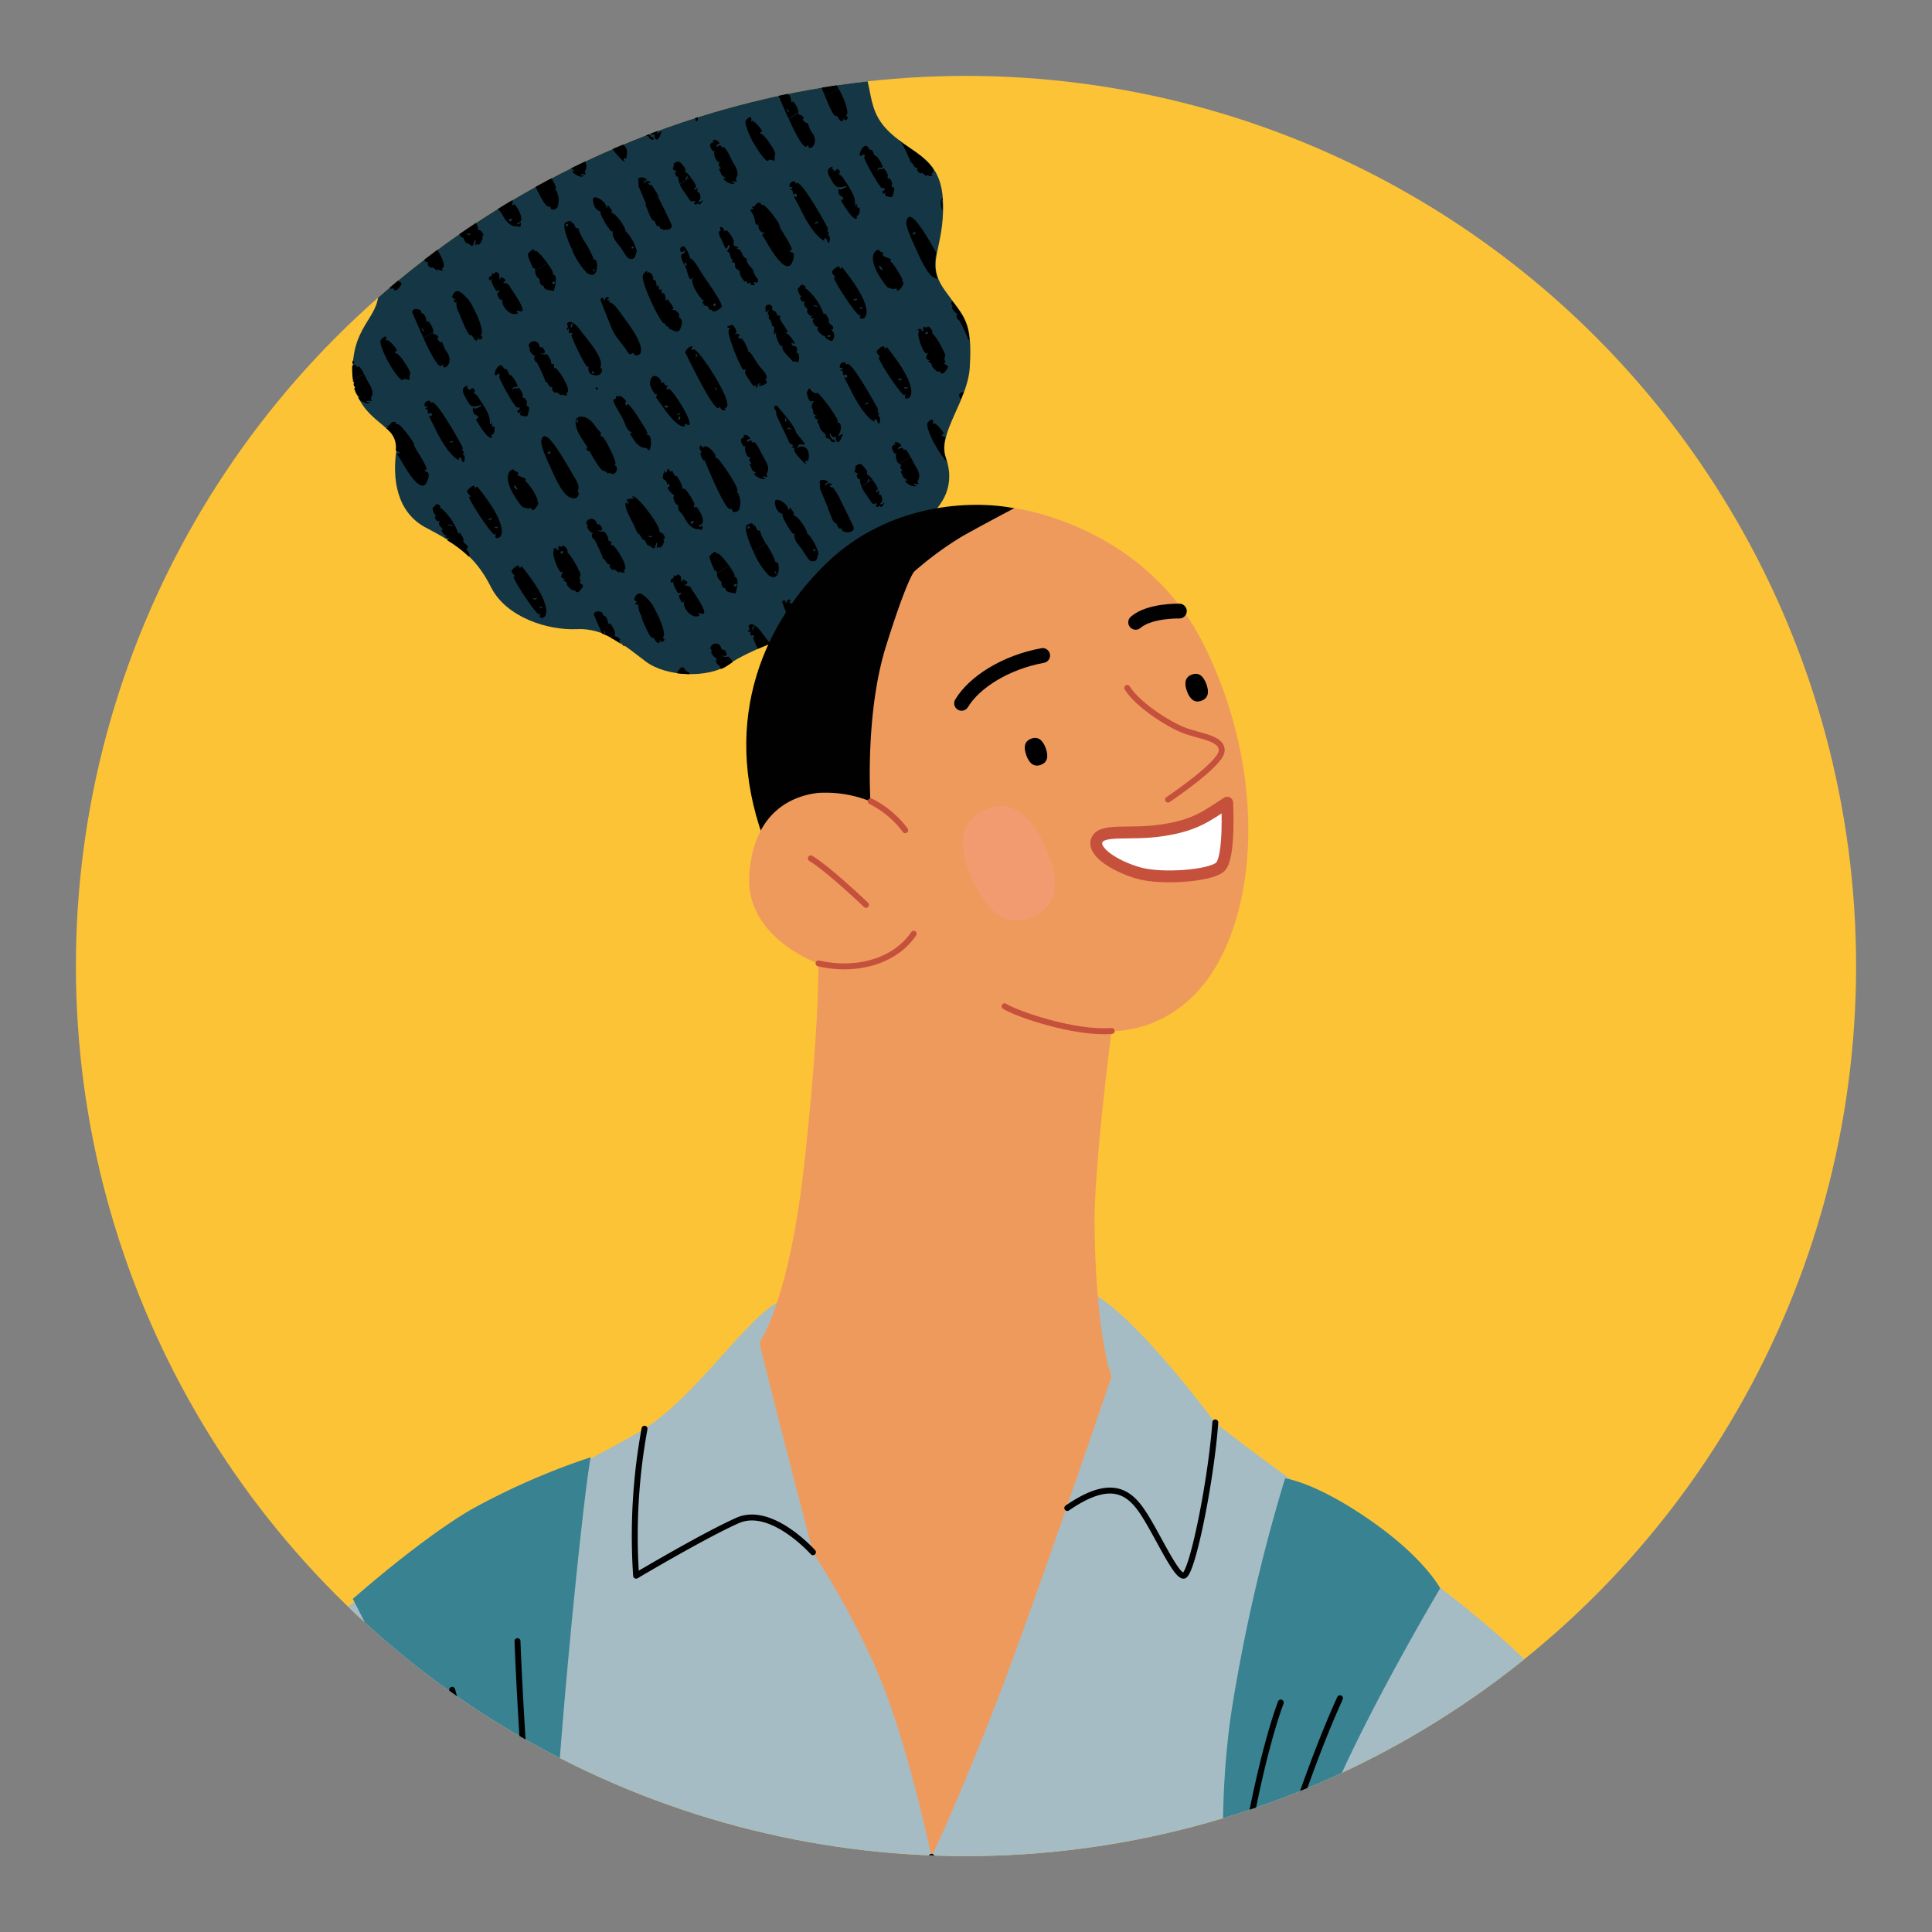 <svg xmlns="http://www.w3.org/2000/svg" viewBox="0 0 280 280"><rect x="0" y="0" width="280" height="280" fill="#808080" stroke="none"/><defs><clipPath id="clip-path"><circle id="SVGID" class="cls-1" cx="140" cy="-220" r="129"/></clipPath><clipPath id="clip-path-2"><circle id="SVGID-2" data-name="SVGID" class="cls-2" cx="140" cy="140" r="129"/></clipPath><style>.cls-1{fill:#bab891}.cls-2{fill:#fcc336}.cls-15,.cls-16,.cls-19,.cls-7{fill:none}.cls-16,.cls-19,.cls-7{stroke:#010101}.cls-15,.cls-16,.cls-19,.cls-7{stroke-linecap:round;stroke-linejoin:round}.cls-7{stroke-width:.93px}.cls-15{stroke:#c5513d}.cls-15,.cls-19{stroke-width:.86px}.cls-16{stroke-width:2.15px}.cls-18{fill:#388292}</style></defs><g style="isolation:isolate"><g id="Layer_1" data-name="Layer 1"><circle id="SVGID-3" data-name="SVGID" class="cls-1" cx="140" cy="-220" r="129"/><g style="clip-path:url(#clip-path)"><path d="M320.38-77.34c-38.82 17.26-86.26 1.23-86.26 1.23s-6.78 61-8 90.58 3.08 86.87 3.08 86.87h-18.07c-2.89-13.52-10.78-49.93-16-69.62-6.47-24.49-19-64.69-23.57-104.9s-5.23-83.18-5.85-92.88-61.62-2.47-61.62-2.47c-2.31 24.19-2.31 46.83-3.23 75S94-14.95 91.18 19.24c-2.27 28-.52 68.37.2 82.1H-7.41S-17.88-44.68 6.77-95.82s69-61.62 69-61.62c9.86-16.63 24-28.34 37.58-32 0 0 20.34-2 38.82 1.24s32.35 15.71 32.35 15.71c12.48 0 36.51 3.69 62.39 14.79a396.89 396.89 0 0 0 47.59 16.9s0-6.78-3.08-22.8-8.62-32-6.16-40.05 58.53-19.71 58.53-19.71 11.09 38.81 16 64.08-.59 64.69-39.41 81.94Z" style="fill:#d1ceb4"/><path d="M211.13 101.34H91.38c-.72-13.73-2.47-54.1-.2-82.1C94-14.95 100-65.32 100.88-93.51s.92-50.83 3.23-75c0 0 61-7.24 61.62 2.47s1.23 52.68 5.85 92.88 17.1 80.41 23.57 104.9c5.2 19.67 13.09 56.08 15.98 69.6Z" style="fill:#df6d58"/><path class="cls-7" d="M54.52-94C58.21-82.57 61-21.58 59.14 5.84S54.82 101 54.82 101M77.31-79.49c2.47 15.09 2.16 43.43-2.15 69s-4.32 50.22-3.39 62.23M-9.26 23.4c0 10.48 7.4 36.05 8.94 40.67M181.75-17.57c-2.77 12.94-6.47 26.8-13.87 41.9A152.28 152.28 0 0 1 154 46.81M180.82 14.47c-2.77 9.24-7.08 25.26-15.71 36"/></g><circle id="SVGID-4" data-name="SVGID" class="cls-2" cx="140" cy="140" r="129"/><g style="clip-path:url(#clip-path-2)"><path d="M115 188.22c-4.6-.92-12.87 13.33-21.6 18.84S47 229.12 29.08 253.48-9.52 322-5.85 354.11s17.92 52.89 40.9 57.44 57.9-9.19 76.28-18.38 30.79-15.62 30.79-15.62L126 408.8s31.71 22.05 73.06 16.54 57.49-46.95 61.12-69.85c4.6-28.95-9.65-75.36-23-95.58-12.49-19-27.57-29.41-41.81-39.52s-19.3-14.24-19.3-14.24-14.25-19.3-19.76-19.3-41.31 1.37-41.31 1.37Z" style="fill:#a5bcc5"/><path d="M78 6.66c11 .41 9.8-3.06 14.5-4.7s7.76-1.84 12.87 1.43 12-1.84 17 2.66 2.45 8.57 5.92 12.45 8.17 3.89 8.38 10.83-2.66 8.58.2 12.66 4.09 4.29 3.68 11.23c-.29 4.91-4.7 9.58-3.47 13.08 2.85 8.16-7.56 11.43-7.56 11.43L115 92s-6.54 2.25-9.4 4.29-9 1.84-12-.41-5.92-4.9-10-4.7-10.22-1.63-12.46-6.12-5.11-6.34-9.4-8.58-4.9-7.15-4.29-11.24-6.53-3.88-6.33-12c.17-6.53 4.29-7.35 3.68-11.84s-2.35-9.93.41-13.48c4.29-5.51 8.78-4.7 10.21-9.8S69.18 6.33 78 6.66Z" style="fill:#153745"/><path d="M104.72 21.39c0 .09-.12 0-.15-.15s-.29-.26-.62 0c-.16.14-.2-.3.16-.36.52-.08-.39-.78-.7-.6s.06.19 0 .2c.34.19-1 0-.26 1.2.14.25.27.3.36.16s.09-.06 0 .15a1.75 1.75 0 0 0 .49 1.41l1.69-1c-.41-.7-.81-1.33-.97-1.01ZM115.71 16.29c.09-.36-.71-1.8-.85-1.53s-.15 0-.23-.39c-.21-1-.79-.63-.69-1s-1.38-.66-1.27.14c0 0 .75 1.79 1.6 3.66l1.43-.86a.13.13 0 0 0 .01-.02Zm-1.58-.19c-.26-.39.1-.31.16 0 .04.01.06.31-.16 0ZM119.52 10.47c-.82-.32-1 .64-1.08.67 0 .53.91.51.39.53s0 .61.17.29-.2.46.41 1.55l.19.49 1.91-1.14a5.43 5.43 0 0 0-1.99-2.39ZM94 26.65c-.06-.09 0-.16.12-.16.53 0-.37-.62-.69 0-.15.28-.19-.3.15-.36.74-.13-1.37-.93-1.06.11.11-.06-.12.55.13 1 .09.18.55 1.32 1 2.37l1.83-1.1C94 25.79 94.31 27.23 94 26.65ZM99.46 25c-.47 0 .35-.15-.58-1.16-.43-.46-.57-.51-.95-.3-.59.32-.11.13-.34.67-.13.32-.1.38.26.51s.29.15.15.15c-.35 0-.07.74.17.74s0 .24.35 1.06l1.59-1a2.67 2.67 0 0 0-.65-.67Zm0 1c-.29.17.2-.84.19-.34.02.02-.05.28-.21.34ZM110.17 19.3a.22.22 0 0 1 .23-.22c.33 0-1.26-1.89-1.46-1.52-.08.15-.1.11-.06-.13.13-1-.73-.05-.77 0-.25.34.25 1.65.93 3l1.47-.88c-.36-.37-.34-.01-.34-.25ZM123.81 8.73c.09.15.2.15.28 0s.12-.16.07.09c-.09.4.72 1.84.87 1.56s.38.09.07.28a.15.15 0 0 0 0 .06l.26-.15a9.57 9.57 0 0 0-1.17-2.42c-.19.15-.6.22-.38.58ZM95.63 9.49c.23 0 .23.07 0 .22s-.2.19-.06.17c.47-.08.06.9.52.63s.47.66 0 .35c-.25-.2.46 1.08.77 1.73 2 4.27 3.78 5 3.5 4.54-.15-.26.31-.34.43.16.22.93.6-.57.18-.79-.26-.13.25-.26-.06-.51s.18-.2-.2-.81c-.05-.08-3.73-6.82-4.35-6.24-.09.09-.18.07-.18 0 0-.39-.74-.2-.83.22s.01.33.28.33Zm3.89 5.06c.12.2-.48.3-.53.2s.74-.33.53-.2ZM91.61 2.44c-.36.07 0 .91.43 1.07.23.08.27.15.13.23s.41.94.86 1.1c.16 0 .28.17.26.26s.89.63 1 .46c.86-1.22-.55-1.65 0-1.64.19 0 .13-.55-.08-.6s-.62-.64-.42-.63-.22-.73-.47-1l-.21.07c0 .06 0 .07-.06 0l-.56.24c-.34.12-.64.25-.92.38.16-.01.18.02.04.06ZM94 4.81s.17.11-.11.16c-.63.11-.22-.34.11-.16ZM87 6.32c.09-.17.11-.15.06.08-.13.61 1.25 1.75 1.45 2s.3 0 .65.17c.57.29.38-1.5.06-1.3-.13.07-.15 0-.06-.16.19-.38 0-.88-.37-.82s-.59-.73-.07-.35-.08-.67-.61-1.2a8.94 8.94 0 0 1-1.64.9c.16.48.4.83.53.68ZM81.4 9.78c.06-.11.15-.13.21 0 .19.33-.41 0 .36 1.15s.93 1.39 1 1.16.14-.12.19.14.07.35.21-.11c.21-.68.64-.23.36-.23-.13 0-.21.07-.16.14.15.25 1.64-.2 1-.7-.33-.26.21 0 .09-.55-.21-.84-.83-1-1.7-2.49-1-1.71-1-.83-.94-1.16a1.53 1.53 0 0 0-.02-.51c-.61 0-1.28.07-2 .07.53 1.62 1.28 3.31 1.4 3.09ZM101 7.66c.29.29.3.36.07.25-.71-.32 3.36 5.91 3.68 5.52.19-.24.2-.21 0 .16-.34.89 3.6.59-2.59-7.08 0-.06-.15 0-.21.11s-.14.11-.18-.1c-.1-.52-1 .36-1.1.53.17-.05-.17.09.33.61Zm4.18 4.73s0 .15-.35.07c-.48-.13.41-.25.37-.07Zm-.84-1.24a.47.47 0 0 1-.44.12c-.39-.1.68-.37.46-.12ZM98.28 1.86c.2-.23.2-.21.06.17-.21.54 1.18.64.87-1.14l-.49-.05s-.1.12-.35.06-.15-.06-.16-.08a7.69 7.69 0 0 0-1 0c.57.71.98 1.18 1.07 1.04ZM114.42 5.84c.18.47.81.29.55.45s.42.87.53.65.74.61.88.35.11.16.58.08c.18 0 .22-.1.11-.16s-.09-.16.06-.25c.45-.27-.37-1.89-1.07-2.86-.82 0-1.66.11-2.5.2a4.45 4.45 0 0 1 .36.87c-.18.11.32.19.5.67ZM106.63 4h-.1.1ZM106.8 4.42c-.2.57.84 3.39 1.23 2.92.12-.15.12 0 0 .28-.18.49-.16.56.2.69s.34.15.11.15c-.54 0 .45.3.38.58s.88 1.17 1 1c.21-.4.27.93 1.11-.23.35-.47.35-.56 0-.76s-.33-.26-.21-.32.11-.21 0-.36c-.24-.39.33-.46-.12-1.19a12.67 12.67 0 0 0-1.39-2.4 1.32 1.32 0 0 1-.24-.24c-.24 0-.49 0-.73-.09 0 .15-.38.31-.38.08a.46.46 0 0 1 0-.14c-.32-.07-.65-.16-1-.26a1.53 1.53 0 0 1 .04.29ZM91.69 14.35c-.21 0-.43.86-.23 1s0 .79.51 1c.24.07.25.09 0 .1s-.22.1-.14.22c.21.35 1 .41.51.42s0 .13.19.92 1 .93.87 1.33.74.34.68.59.89.51.64.1c-.09-.15-.2-.22-.28-.17s-.49-.5-.42-.78c.11-.45.15.71.75.38.4-.21-.09.14.16.56.4.66.75-.4 1-1.06l-.8.48c.76-1.2.21-2.08-.05-1.93s-.14 0-.06-.14c.21-.4-2.71-4.32-2.94-4.18s-.89-.25-1-.57-.39.35-.43.37c-.17.42.33 1.61.6 1.45s.65-.07.44-.09ZM89.33 21.05c-.18.21-.19.2-.07-.08s.28-.47.75-.36c.9.21-.79-1.29-1-1.86-.28-1-1.78-2.59-2.71-3.76-.08-.1-.73 0-.28.6 0 0 .28.43.13.49s1.92 4.13 1.9 4.23.81.41.44.63c-.15.09-.13.13.09.13s.26.09.21.18c-.24.48 1.39 1.93 1.42 2s.61.24.31.06 0-.58.1-.32.47-.93.09-1.6a.94.94 0 0 0-1.38-.34Zm-1.78-3.76c-.25-.06 0-1 .08-.26.04-.03.02.29-.08.26Zm.65 1.07a.2.2 0 0 0-.31.05c-.06.12-.11.1-.1-.05s.36-.33.5-.05c.04-.02.12.22-.09.05ZM131.05 65.21c-.05.1-.11 0-.14-.14s-.3-.27-.63 0c-.15.13-.19-.31.16-.36.52-.08-.38-.79-.69-.6s.05.19 0 .2c.34.18-1 0-.25 1.2.14.24.26.3.36.16s.08-.06 0 .15a1.73 1.73 0 0 0 .4 1.39l1.68-1c-.33-.68-.73-1.31-.89-1ZM139 57.38a4.46 4.46 0 0 1 .23.52c.15-.35.29-.7.42-1.06-.35-.01-.65.16-.65.54ZM120.29 70.48c-.06-.1 0-.16.12-.16.54 0-.37-.63-.69 0-.15.29-.19-.29.15-.36.74-.13-1.36-.92-1.06.12.11-.07-.12.54.13 1 .1.19.55 1.33 1 2.38l1.84-1.1c-1.48-2.74-1.14-1.3-1.49-1.88ZM125.8 68.82c-.47 0 .34-.14-.59-1.15-.42-.47-.57-.51-.94-.31-.6.33-.12.13-.34.68-.14.32-.11.38.25.51s.3.15.16.15c-.36 0-.08.73.17.74s0 .24.34 1.06l1.6-1a2.85 2.85 0 0 0-.65-.68Zm0 1.05c-.29.17.2-.84.19-.34.01-.02-.06.24-.22.34ZM136.5 63.12a.21.21 0 0 1 .23-.21c.34 0-1.26-1.89-1.45-1.52-.08.15-.11.1-.07-.13.13-1-.72-.06-.76 0-.26.33.24 1.64.93 3l1.47-.89c-.37-.37-.35 0-.35-.25Z"/><path d="M104.2 23.72c-.19.43.52.7.18.7s0 .34.13.78 1 .6.55.6c-.74 0 .86 1.08 1.29.82.22-.13.21-.15-.09-.16s-.26-.07-.17-.12c.33-.2.9.24.62-.22s.78-.56-.38-2.44c-.14-.22-.41-.77-.68-1.29l-1.69 1a.19.19 0 0 0 .15.06c.14-.01.17.08.09.27ZM117 21.13c.07-.14.13-.1.17.1.13.76 1.71-.47.46-2.1-.41-.53-.5-1.44-.69-1.33s-.81-.61-.56-.61 0-.43-.4-.52c-.2-.05-.27-.14-.24-.32l-1.43.86c1.02 2.29 2.27 4.67 2.69 3.92ZM121.2 16.76c.08-.15.68 1.36 1 .6.1-.27.13-.29.13-.09 0 .39.78-.07.46-.33-.12-.1-.18-.22-.12-.25.43-.26-.21-2.18-1.11-3.83L119.6 14c.4 1 1.34 3.25 1.6 2.76ZM95 32.37c.33.78.59.15.58.47 0 .66 2.24.74 1.68-.44-.84-1.8-1.45-3-1.89-3.86l-1.83 1.1c.36.92.7 1.77.74 1.84.5.84.48.24.72.89ZM109.77 32.55c.12-.08.17 0 .14.2a1 1 0 0 0 .79 1c.29 0 .29 0 0 .11s-.31.14 0 .58c.24.28 2.89 5.53 4 3.78.4-.67.48-1.52.14-1.61s-.5-.34-.22-.33c.7 0-1.8-3.36-1.66-3.61s-2-3-2.35-2.95c-.17 0-.31 0-.31-.12 0-.33-.58-.29-.77.05-.29.5-.85.25-.45.46.19.1.17.15-.09.2s-.28.15 0 .55c.56.79.37 1.94.78 1.69ZM105.58 36.09c-.48.63.08.11.22.86s.47.58.3.89.48 0 .43.52c-.08.84.73.62.68 1.16 0 .37.72 1.58.9 1.26.06-.12.12-.07.15.11s.15.25.35.13.26-.09.19.06 0 .25.33.25c.62 0 0-.09.17-.39.06-.12.14-.13.2 0s.18.05.29-.09c.31-.39-.35-.59-.58-1.49-.16-.64-1-1-1-1.74a.23.23 0 0 0-.21-.24c-.11 0-.31-.28-.45-.63-.39-1-1.08-.53-.65-.79s-.79-.09-.56-.76c.16-.46-1-2.06-1.18-1.8s-.17 0-.27-.18c-.23-.5-.72-.37-.5 0 0 0 .11.26 0 .26-.31 0-.26.43.14 1.2s.68 1.76.89 1.14c.14-.53.58-.31.16.27ZM125.1 22.39c.16-.14.29.19.16.42s2.38 4.71 2.64 4.48.5.28.14.35 0 .66.19.35.12-.16.07.09 0 .34.45.42c.61.11.58.14.77-.63.13-.52.1-.7-.13-.78-.49-.16.13-.21-.22-.89s-.3-.07-.5-.42c-.08-.13-.06-.22 0-.22s0-.3-.21-.66c-.57-.95-.43-.22-.78-.4s-.74.67-.49.1.65-.12.72-.4-.88-1.72-1-1.63-.22-.15-.34-.44c-.33-.8-.4-.12-.73-.72-.67-1.22-1.95 1.99-.74.98ZM122.53 27c.85-.21-.87.66-.87.47s-.06-.13-.14-.08 0 .91.32 1 .55.47.23.53-.13.27.47 1.2c1.54 2.38 1.8 1.4 1.63 1.31-.32-.17.32.07.42-.81 0-.42 0-.58-.17-.54s-.23 0-.19-.33 0-.32-.06-.15c-.17.33-.24.2-.28-.51-.07-1-1.25-2.58-1.59-3.14-.55-.91-1-.59-.7-.78s-.06-.94-.47-.52c-.19.19-.28.18-.32 0s-.09-.24-.21-.06-.09.07 0-.16.12-.38-.27-.15c-.72.43-.21 1.14.23 1.94.59.97.75 1.04 1.97.78ZM114.69 27.1c.23 0 .23.06 0 .22s-.2.19-.07.17c.48-.08.07.9.52.63s.47.66.06.34.45 1.09.77 1.74c2 4.27 3.77 5 3.49 4.54-.14-.26.31-.34.43.16.23.93.61-.58.19-.79-.26-.14.25-.26-.06-.51s.18-.21-.2-.81c0-.09-3.73-6.82-4.35-6.24-.1.09-.18.07-.18-.05 0-.4-.75-.2-.84.22s-.03.37.24.38Zm3.89 5.06c.12.19-.48.29-.54.2s.75-.36.54-.2ZM127.36 60.33c-.26-.14.25-.26-.06-.51s.18-.21-.2-.81c-.06-.09-3.73-6.82-4.35-6.24-.1.09-.18.07-.18-.05 0-.4-.75-.2-.84.22s0 .37.23.38.24.06 0 .22-.19.19-.06.17c.48-.08.06.9.52.63s.47.66.06.34.45 1.09.76 1.74c2.06 4.27 3.78 5 3.5 4.54-.15-.26.31-.34.43.15.23.94.6-.57.19-.78Zm-1.51-1.95c.12.19-.47.29-.53.2s.75-.33.53-.2ZM100 37.38a4 4 0 0 0-.81-1.63c-.81-.34-.84 1.33 0 .58.08-.07.12 0 .09.08-.19.74-1.26-.09.14 2.45.15.27.43 2.09.93 1.49.18-.21.19-.17 0 .18-.27.7 1.27 2.93 1.53 2.95s.19.05 0 .14.14.77.47.71.41.73.68.56c.1 0 .18 0 .18.09 0 .46 1.37-.17 1.39-.64 0-.68-2.45-4-3.1-5.07-1.5-2.56-1.5-1.53-1.5-1.89Zm-.71 1.15c-.27-.44.32-.75.17-.15.08-.02-.04.3-.13.15Zm4.43 5.56c.13-.08-.11.55-.32.19a.19.19 0 1 1 .36-.19ZM118.51 47.56c-.23.14.4.94.86 1.1.16.06.28.18.26.26s.88.64 1 .47c.86-1.22-.55-1.65 0-1.65.2 0 .13-.54-.07-.59s-.62-.64-.43-.64-.62-1.47-.66-1c0 .21-.07.16-.15-.16a8.56 8.56 0 0 0-2.4-3.45c-.23-.08-.28-.16-.18-.28s-.55-.59-.75-.18c0 0-.17.29-.32.29s.06.88.36 1.12c.14.11.16.19 0 .19-.28 0 .2.87.48.7s.16 0 .06.16c-.22.45.67.93.44 1.07s.27.8.54.82.16.07 0 .15-.1.16.22.2.35.07.17.11c-.36.08 0 .91.44 1.08.23.09.26.15.13.23Zm1.84 1.08s.17.11-.1.15c-.66.11-.25-.34.1-.15Zm-2-4.21c-.66-.08-.6-.35 0-.1.03-.02.54.17-.05.1ZM136.34 29.16a2.9 2.9 0 0 0 .27 1.42v-1.09c-.22-.06-.1-.75 0-.47v-.29a.57.57 0 0 0-.27.43ZM112.38 48.3c.1-.2.12-.18.08.08-.06.5.67 2.06.83 1.77s.11-.15.07.07c-.13.62 1.25 1.76 1.45 2.05s.3 0 .65.16c.56.3.38-1.49.05-1.3-.13.08-.15 0-.06-.15.19-.38 0-.89-.36-.83s-.6-.73-.08-.34-.41-1.26-1-1.48c-.27-.1-.27-.13 0-.13s.15-.22-.44-1.09c-1-1.52-.3-.92-.5-1.26s-.3.2-.53-.43-.71-.19-.61-.76-1.09-.81-1 .09c.07 0-.1.85.35.3.17-.21.18-.17.05.19s-.11.41 0 .37.12.08.09.28c-.08.5.28.3.41 1 .07.35.15.48.27.4.22-.14-.1 1.71.28 1.01ZM131.37 32.1c.09-.04.03-.1 0 0Z"/><path d="M131.37 32.1c0-.1.09 0 0 0-.06.18-.05.93 1.1 3.35.64 1.38 1.77 4.29 3 4.84a2 2 0 0 0 .43.13 6.3 6.3 0 0 1-.2-3.79c-1.44-2.51-3.91-6.88-4.33-4.53Zm1.31 1.67s0 .27-.32.19.41-.55.32-.19ZM129.17 38a.18.18 0 0 1-.08-.28c.25-.31-1.41-.51-1.13-.86s-.41-.23-.55-.58-2.52.61 1.08 5.23c.21.27 1.21.49 1.31.3s.12 0 .14.12c.11.69 1.34-.85.89-1.08-.09-.05-.09-.14 0-.2s-1.27-2.42-1.66-2.65Zm-1.63.91c-.36-.36-.05-.55.21-.12.04.01.4.76-.21.15ZM111 55.12c-.33-.26.22 0 .09-.55-.2-.84-.82-1-1.7-2.5-1-1.7-.94-.83-.94-1.16s-.82-1.93-1-1.83-.69-.31-.4-.31.06-.52-.4-.38c-.31.09-.31.09 0-.09s-.4-1.31-.55-1.22-.81.14-.68.36.75 0 .23.32 1.94 6.25 2.15 5.85c.06-.12.16-.14.21 0 .2.32-.41 0 .36 1.15s.93 1.39 1 1.16.15-.12.19.13.07.35.21-.1c.21-.68.64-.23.37-.23s-.21.07-.17.14c.13.21 1.63-.24 1.03-.74ZM128.35 50.44c-.08.15-.14.12-.18-.1-.1-.51-1 .37-1.09.54.09-.06-.25.08.27.61.29.29.31.35.08.25-.72-.32 3.35 5.91 3.67 5.51.19-.23.2-.21.06.17-.35.89 3.59.59-2.6-7.08-.05-.07-.15-.01-.21.1Zm3.19 5.78s0 .15-.35.07c-.51-.13.38-.29.35-.07Zm-.85-1.22a.54.54 0 0 1-.44.12c-.4-.12.67-.39.44-.12ZM122.08 38.77c0-.06-.15 0-.21.11s-.14.11-.18-.1c-.1-.52-1 .36-1.1.54.1-.06-.25.08.28.6.28.29.3.36.07.26-.71-.32 3.36 5.9 3.68 5.51.19-.24.2-.21 0 .16-.29.89 3.65.59-2.54-7.08Zm1.69 4.76c-.41-.1.66-.37.44-.12a.47.47 0 0 1-.44.12Zm.93 1.19c-.51-.12.39-.25.35-.07.04-.02-.05.15-.35.07ZM138 44.43c-.2.12.37.94.67 1 .13 0 .12.09 0 .19s0 .69.34.79a24 24 0 0 1 1.25 2.59c-.12.07.06.13.24.3-.22-2.65-1-3.74-2.47-5.64a.83.83 0 0 0-.13.18c-.2.4.38.45.1.59ZM130.68 20.71a25.8 25.8 0 0 1 1.24 2.61c-.18.11.32.2.5.67s.81.29.54.45.43.88.54.65.74.61.87.35.12.16.59.08c.17 0 .22-.1.11-.16s-.09-.16.05-.25.16-.37.06-.71c-1.23-1.76-3.1-2.69-4.92-4.07a.66.66 0 0 0 .42.38ZM133 47.84c.26-.15.13.33.11.4-.19.57.85 3.39 1.23 2.93.13-.15.13 0 0 .28-.19.48-.17.55.19.69s.34.15.12.15c-.54 0 .45.3.38.58s.88 1.17 1 1c.2-.39.26.94 1.11-.22.34-.48.35-.57 0-.76s-.32-.26-.21-.33.11-.2 0-.35c-.24-.39.34-.47-.12-1.19a12.36 12.36 0 0 0-1.39-2.4c-.63-.57 0-.29-.52-1-.25-.3-.42-.37-.55-.23s-.21.15-.27 0-.47.16-.26.39-.28.23-.29 0c.05-.36-1.13.22-.53.06Zm1.43.3c.26.14-.32.49-.32.2s.38-.22.34-.2ZM121.47 61.25c-.14.08-.15 0-.06-.13.2-.41-2.72-4.32-3-4.18s-.88-.25-1-.57-.39.34-.43.37c-.16.42.34 1.61.61 1.45s.57 0 .37 0-.43.85-.24 1-.05.8.51 1c.25.08.26.1 0 .1s-.21.1-.14.23c.21.35 1 .4.51.41s0 .14.19.93 1 .92.87 1.32.75.35.69.6.88.51.63.09c-.08-.14-.2-.21-.28-.17s-.49-.49-.42-.77c.12-.45.15.7.76.38.39-.21-.1.13.16.56.39.66.75-.41 1-1.06l-.81.48c.88-1.29.33-2.18.08-2.04ZM115.66 64.88c-.18.2-.19.19-.06-.08.18-.42.28-.47.74-.36.9.21-.79-1.3-1-1.86-.27-1-1.78-2.6-2.71-3.76-.08-.1-.73 0-.27.6 0 0 .27.43.12.48s1.93 4.13 1.9 4.24.82.4.45.62c-.16.1-.14.13.09.14s.25.09.2.18c-.23.47 1.39 1.93 1.42 2s.62.24.32.07-.06-.58.1-.33.46-.92.08-1.6a.94.94 0 0 0-1.38-.34Zm-1.77-3.76c-.26-.06-.06-1 .07-.26.04-.03.04.28-.07.26Zm.64 1.07a.2.2 0 0 0-.31.05c-.06.12-.1.1-.1-.06s.36-.33.51 0c.04-.06.12.17-.1.01ZM100.4 29.17c.32-.19.52.2.23.2s.24.44.35.22.16-.09.27 0 .25.07.46-.28.24-.43-.06-.15-.55 0-.29-.13.16-1.14-.12-1.15c-.13 0-.2-.14-.16-.38s0-.34-.17-.11-.48 0-.15-.18-.21-.9-.65-1.49l-1.59 1a4.58 4.58 0 0 0 .52.92c.96 1.36 1.06 1.71 1.36 1.53ZM111.38 23.23c.15-.3 1 .32.89-.12-.12-1 .62-.35-.8-2.47a5.25 5.25 0 0 0-1-1.17l-1.47.88c.93 1.65 2.13 3.37 2.38 2.88ZM125.62 11.68c-.09-.37-.19-.73-.31-1.1l-.26.15c-.11.27.33 1.11.57.95ZM130.53 67.55c-.18.42.52.7.18.7s0 .34.14.78 1.05.6.54.59c-.73 0 .86 1.09 1.29.83.23-.14.22-.15-.09-.17s-.25-.06-.17-.11c.33-.2.9.23.63-.22s.78-.57-.39-2.44c-.14-.23-.4-.78-.68-1.29l-1.68 1a.24.24 0 0 0 .14.06c.14-.02.18.08.09.27ZM121.37 76.2c.33.78.59.15.59.47 0 .65 2.23.74 1.68-.45-.85-1.79-1.45-3-1.89-3.85l-1.84 1.1c.36.92.7 1.76.74 1.84.46.84.44.24.72.89ZM135.11 74.36l.2-.21c-.18.04-.24.09-.2.21ZM135.84 73.49c-.29.51-.85.26-.44.47h.06c.2-.22.38-.45.56-.69a.62.62 0 0 0-.18.22ZM130.55 77.31l.15-.06a.18.18 0 0 0-.15.06ZM130.74 77s.09.16 0 .23l.48-.22c-.22-.5-.69-.38-.48-.01ZM125.56 79.58c-.8-.34-.83 1.32 0 .58.09-.08.12 0 .09.08-.16.63-1 .11-.3 1.57l1-1a4 4 0 0 0-.79-1.23ZM126.74 73c.32-.19.51.19.22.19s.24.44.35.23.17-.09.28 0 .24.06.45-.29.25-.42-.06-.15-.54 0-.28-.12.15-1.15-.12-1.15-.2-.14-.17-.38 0-.35-.16-.11-.49 0-.15-.18-.22-.91-.65-1.5l-1.6 1a5.85 5.85 0 0 0 .52.92c.94 1.32 1.06 1.72 1.37 1.54ZM135.38 64.18a12.84 12.84 0 0 0 1.83 2.74c-.06-.21-.12-.41-.19-.62a5 5 0 0 1 0-2.86l-.16-.15ZM51.81 53.18c-.05.09-.11 0-.14-.15s-.3-.26-.63 0v.17a12.74 12.74 0 0 0 .11 1.92l1.6-1c-.38-.63-.75-1.26-.94-.94ZM51.09 52.24v.51a.34.34 0 0 1 .15-.06c.25-.04.1-.28-.15-.45ZM62.8 48.08c.09-.36-.71-1.8-.85-1.53s-.15 0-.22-.39c-.22-1-.8-.63-.7-1s-1.38-.66-1.27.14c0 0 .75 1.79 1.61 3.66l1.43-.86Zm-1.57-.19c-.27-.39.09-.31.15 0 .04.01.06.31-.15 0ZM66.61 42.26c-.82-.32-1 .64-1.07.67 0 .53.9.51.38.53-.36 0 0 .61.18.29s-.21.46.4 1.55c0 0 .08.2.2.49l1.91-1.14a5.51 5.51 0 0 0-2-2.39ZM77.68 36.38c-.16 0-.28 0-.28-.15 0-.4-.81.47-.85.49-.18.35.51 1.62.61 2s.33-.16.4.51l1.8-1.07c-.64-.86-1.46-1.82-1.68-1.78ZM83.68 33.08c-.48 0-.42-.88-.66-.74s0-.71-1.1-.06c-.4.35.15 2.1.94 3.8L84.71 35c-1.3-2.17-.6-1.88-1.03-1.92ZM82 32.69c0-.37.33-.2.29-.17.24.12-.29.42-.29.17ZM88.63 30.72c.15-.1 0-.39-.53-1 0 0-.07.09-.08.27s-.07.22-.19-.17c-.29-.89-1.89-1.66-1.9-.91 0 0 0 1.35 1 1.71.2.07.24.12.09.12s.5 1.36 1.08 2.2l1.73-1c-1-1.44-1.49-1.03-1.2-1.22ZM57.26 51.09a.22.22 0 0 1 .23-.22c.33 0-1.26-1.89-1.46-1.52-.07.15-.1.11-.06-.13.13-1-.73 0-.77 0-.25.34.25 1.65.94 3l1.47-.88c-.37-.34-.35-.01-.35-.25ZM73.74 41.31c-.31-.44-1.16-.15-.62-.49s-.78-.82-.61-.53-.22.26-.15-.21-.42-.81-.64-.53a.25.25 0 0 1-.35.06c-.13-.11-.15-.09-.08.06.21.42-.7.32-.38.85.08.15.2.15.28 0s.11-.16.06.09c-.09.4.72 1.84.87 1.56s.38.09.07.28a.15.15 0 0 0 0 .06l1.73-1ZM81.66 20.81c.08-.12.08-.06 0 .15-.15.43.24 1.5.54 1.45.14 0 .18.07.09.26-.18.43.52.7.18.7s0 .34.14.78 1 .6.54.6c-.73 0 .86 1.08 1.29.82.23-.13.22-.15-.09-.16s-.25-.07-.16-.12c.32-.2.89.23.62-.22s.78-.56-.39-2.44c-.33-.53-1.33-2.84-1.61-2.3 0 .1-.11 0-.14-.14s-.3-.26-.63 0c-.15.13-.19-.31.17-.36.51-.08-.39-.78-.7-.6s0 .19 0 .2c.35.18-1 0-.25 1.2.18.27.3.37.4.18ZM61.15 24.44c.49.07.58.59.71.34s.43.28.88 0 .42-1 .1-1.15c-.12-.06-.14-.14 0-.19s-.07-.64-.37-1.33c-.67.47-1.4.89-2.17 1.36.3.53.63.93.85.97ZM65.15 18.94c-.18 0-.09.23.3.82 1.28 1.93 1.81 1 2.19 1.62s.77-2.12-.07-2.15c-.19 0-.21 0-.06-.12s-.12-.58-.89-1.8l-.72-1.1q-.32 1-.57 1.89c-.07.25-.15.48-.23.7.22.1.23.14.05.14ZM56.26 28.25c1.37.59 1.36-.81 1.21-.73s0-.16 0-.46 0-.66-.34-1.35a16.23 16.23 0 0 0-1.74 1.83 2.37 2.37 0 0 0 .87.71ZM68.84 13.3c.08-.13.08-.05 0 .17-.18.49-.14.16 1 1.84 2.1 3 3.19 2.88 3.09 2.41 0-.12.11-.15.32 0 1.6.69-2.43-5.77-2.76-5.15-.14.26-.33 0-.14-.33s.09-.21-.1-.19c-.37 0-.26-.6-.54-.43-.11.06-.22-.05-.28-.29a1.37 1.37 0 0 0-.79-.63c-.28.36-.54.74-.78 1.12a2.18 2.18 0 0 0 .37 1c.35.49.51.64.61.48Zm3.23 3.7c-.15 0-.18-.11-.09-.28.32-.59.38.28.09.28Zm.2-.92a.7.7 0 0 1-.4.24c-.34.06.6-.5.4-.23ZM70.44 15c.1-.06 0 .49-.36.24s.34-.32.36-.24ZM77.88 15.25c.22-.41.13.5.78.39.19 0 .23-.1.11-.17s-.08-.16.12-.23c1.17-.47-3.12-7.24-4.4-8.24a10.66 10.66 0 0 0-1.49.38.24.24 0 0 0 .06.09s4.26 8.84 4.82 7.78Zm-.37-2.68s.06.27-.15 0 .09-.35.15 0Zm-2.79-4.92s0 .23-.19.31-.16 0 0-.1a.2.2 0 0 0-.06-.31c-.33-.14.25-.16.25.1ZM62.37 35.2c-.21.39.14-.67-.25-.6a.19.19 0 0 1-.24-.21c0-.47-.55-1.33-.77-1.2s-1.2-.23-.64-.12c1.12.21.09-1.17-.06-.89 0 .09-.15 0-.24-.3a.79.79 0 0 0-1.51-.07c-.2.4.38.44.14.59s.37.94.67 1c.13 0 .12.08 0 .18s0 .69.35.79A25 25 0 0 1 61 37c-.18.11.32.19.49.67s.82.29.55.45.43.87.53.65.74.61.88.35.11.16.58.08c.18 0 .23-.1.11-.16s-.08-.16.06-.25c.71-.46-1.59-4.05-1.83-3.59ZM70 34.22c.22-.13-.25-.88-.56-.89-.13 0-.2-.12-.18-.28.07-.68-3-4.93-3.83-4.94-.18 0-.19 0 0 .12.62.33-1.38.1-.81.55.35.28 0 .71 0 .39s-.94-.43.56 2.4c1 1.93.82 1.93 1 1.93s.65 1 .85.93.32.81.65.81.81.86 1 0c.15-.59.34-.59.23 0-.14.74.05 0 .35.2s.83-1 .64-1.08-.03-.08.1-.14ZM67.82 34c-.5-.12.39-.25.35-.07.04-.01-.03.16-.35.07ZM55.12 39.13c.12-.15.13 0 0 .28-.19.49-.17.56.19.69s.34.15.12.15c-.55 0 .45.3.38.58s.87 1.17 1 1c.2-.4.26.93 1.11-.23.34-.47.35-.56 0-.76s-.32-.26-.21-.33.11-.2 0-.34c-.24-.4.34-.47-.12-1.2a12.67 12.67 0 0 0-1.39-2.4c-.63-.57 0-.29-.52-1-.26-.31-.42-.38-.55-.23s-.22.14-.27 0-.47.17-.26.39-.28.23-.29 0-.33-.15-.55-.07v.1c.23-.11.11.33.09.41s0 .06 0 .09l.15 1c.3.99.86 2.19 1.12 1.87Zm.09-3c.25.14-.32.48-.32.19s.36-.24.32-.21ZM75.27 32.2c.9-.35-.66-2.88-.82-2.56s-.33-.15-.14-.27S73 26.73 72.71 27c-.14.13-.18.09-.15-.13 0-.45-.78-1.89-1-1.75s-.4-1-.58-.65c-.06.12-.2.05-.32-.16s-.23-.3-.3 0-.35.57-.35.25c0-.62-.2.39-.24.41-.21 1 .37.48.56 1.24.05.23.12.28.19.15.16-.31.28.39 0 .39s.09.57.59 1c.3.24.34.33.18.39s.4 1.44.53 1.17c0-.11.11.06.14.37 0 .81.26.37.93 1.59 1.11 1.98 2.11 1.42 2.26 1.57.44.38.41-1 .13-.45-.13.23-.62.04-.01-.19Zm-1.49-.2c-.16-.26.4-.32.44-.26s-.22.55-.44.26ZM77.47 22.54c-.11.21-.13.19-.09-.1.09-.59-1.34-1.92-1.64-1.53a.18.18 0 0 1-.32 0c-.19-.31-.44-.13-.37.26s.48.48.2.57.35 1.48.53 1.12c0 0 3 7.5 3.75 7.07.1-.06.22 0 .25.18.06.39.7.35 1-.06a3 3 0 0 0-.15-2.41c-.14-.11-.19-.23-.1-.29.47-.27-2.88-5.13-3.06-4.81ZM89.14 91.9c.09-.36-.71-1.79-.85-1.52-.06.11-.16 0-.23-.4-.21-1-.79-.62-.7-1s-1.37-.65-1.27.15c0 0 .52 1.21 1.17 2.69a9.37 9.37 0 0 1 1.16.53l.71-.43a.15.15 0 0 1 .01-.02Zm-1.58-.19c-.26-.39.09-.3.15 0 .04.02.06.29-.15 0ZM93 86.08c-.83-.31-1 .65-1.08.67 0 .53.9.52.39.54s0 .6.17.28-.2.47.4 1.55c0 0 .08.21.2.5l1.91-1.15A5.63 5.63 0 0 0 93 86.08ZM104 80.21c-.16 0-.28 0-.27-.15 0-.4-.82.46-.86.49-.18.35.51 1.61.61 2s.33-.16.41.51l1.8-1.06c-.64-.88-1.46-1.83-1.69-1.79ZM110 76.9c-.49 0-.43-.88-.67-.73s0-.72-1.09-.07c-.41.36.14 2.1.93 3.81L111 78.8c-1.26-2.15-.55-1.8-1-1.9Zm-1.67-.38c0-.38.33-.2.29-.18.24.12-.27.43-.27.18ZM115 74.55c.16-.1 0-.39-.52-1 0 0-.08.09-.09.27s-.06.21-.19-.17c-.29-.9-1.89-1.66-1.9-.91 0 0 0 1.35 1 1.71.21.07.24.12.09.12s.5 1.35 1.08 2.19l1.73-1c-1.03-1.44-1.52-1.03-1.2-1.21ZM99.45 84.65c.63-.39-.78-.83-.6-.54s-.23.27-.15-.2-.42-.82-.64-.53a.25.25 0 0 1-.35.05c-.14-.1-.16-.09-.09.07.22.42-.7.32-.38.85.09.14.2.15.28 0s.12-.16.06.09.73 1.84.87 1.55.39.1.08.29v.06l1.72-1-.12-.17c-.36-.47-1.22-.17-.68-.52ZM52.15 57.59c-.73 0 .86 1.08 1.29.82.23-.13.22-.15-.09-.16s-.26-.07-.17-.12c.33-.2.9.24.63-.22s.78-.56-.39-2.44c-.14-.22-.4-.77-.68-1.29l-1.6 1a.41.41 0 0 0 0 .11h.05c.14 0 .18.07.09.26-.18.43.52.7.18.7a.12.12 0 0 0-.11 0c0 .17.1.34.15.51l.1.22c.22.57 1.06.61.55.61ZM108 64.63c.08-.12.09 0 0 .15-.15.44.25 1.5.55 1.45.14 0 .17.07.09.26-.19.43.51.7.18.7s0 .35.13.79 1 .6.54.59c-.73 0 .87 1.09 1.3.83.22-.14.21-.15-.09-.17s-.26-.06-.17-.11c.32-.2.89.23.62-.23s.78-.56-.38-2.43c-.33-.53-1.33-2.84-1.61-2.3 0 .1-.12 0-.15-.14s-.29-.27-.62 0c-.16.13-.2-.31.16-.37.52-.08-.39-.78-.7-.59s.06.18 0 .2c.35.18-.95 0-.25 1.2.17.26.3.32.4.17ZM64.05 52.92c.07-.14.13-.1.17.1.13.76 1.71-.47.47-2.1-.41-.53-.51-1.44-.7-1.33s-.81-.61-.56-.61 0-.43-.39-.52-.27-.14-.24-.32l-1.43.86c1.05 2.29 2.3 4.67 2.68 3.92ZM68.29 48.55c.08-.15.68 1.36.95.6.1-.27.14-.29.14-.09 0 .39.78-.07.45-.33-.12-.1-.18-.22-.12-.25.43-.26-.2-2.18-1.1-3.83l-1.91 1.14c.41 1.03 1.3 3.21 1.59 2.76ZM78.23 40.61c0 1 .54.6.61 1s.76.43 1.42.57c.94-3.2-.71-2.19-.14-2.53.14-.09-.25-.75-.76-1.46l-1.8 1.07a.41.41 0 0 1 0 .11c.07.87.66.94.67 1.24Zm2.26.23c.07 0-.25.57-.43.26s.4-.3.43-.26ZM85.08 39.58c1.82 1.19 1.61-2.23 1.08-1.92-.2.12.06-.24-1.36-2.54l-.09-.12-1.85 1.11a11 11 0 0 0 2.22 3.47Zm1.1-.36s.06.28-.15 0 .09-.34.15 0ZM57.77 65.67c-.32.08-.31.14.06.58.23.28 2.89 5.53 3.94 3.78.41-.67.48-1.52.15-1.61s-.51-.34-.23-.33c.7 0-1.79-3.36-1.66-3.61s-2-3-2.34-3c-.18 0-.32 0-.31-.12 0-.33-.59-.29-.78.05-.29.5-.85.25-.44.46.18.1.16.15-.09.2h-.12a3.33 3.33 0 0 1 1.41 3.12v.07a.81.81 0 0 0 .43.22c.29.1.29.12-.02.19ZM82.14 47.74c.06.1.16.07.23-.07s.11-.06.07.2c-.11.74.31.16.52.5 0 .08 0 .15-.16.15s2.18 5.1 2.44 4.65-.44 1 .85 1.21c1.45.28 1.21-1.42 1-.93-.06.11-.08-.12 0-.52.14-1.41-1.9-3.63-3-5.1-1.35-1.87-2.2-1.09-1.78-.56.11.18-.31.22-.17.47Zm3.92 6.16c.19-.11-.24.62-.24.14 0-.31.12-.34.24-.14Zm-3.06-7s-.07.32-.12.45c-.31.65-.1-.74.12-.45ZM72.19 54.18c.16-.14.29.19.17.42s2.37 4.71 2.63 4.48.5.28.15.35 0 .66.18.35.12-.16.07.09 0 .34.45.42c.61.11.58.14.78-.63.12-.52.09-.7-.14-.78-.49-.16.14-.21-.22-.89s-.29-.07-.5-.42c-.08-.13-.06-.22 0-.22s0-.3-.21-.66c-.57-.95-.43-.22-.79-.4s-.73.67-.49.1.66-.12.73-.4-.88-1.72-1-1.63-.23-.15-.35-.44c-.33-.8-.4-.12-.73-.72-.66-1.2-1.92 1.99-.73.98ZM69.62 58.74c.85-.21-.87.66-.87.47s-.06-.13-.14-.08c-.23.13 0 .91.33 1s.54.47.22.53-.13.27.47 1.2c1.54 2.38 1.8 1.4 1.63 1.31-.32-.17.32.07.42-.81 0-.42 0-.58-.17-.54s-.23 0-.18-.33 0-.32-.07-.15c-.17.33-.24.2-.28-.51-.06-1-1.25-2.58-1.59-3.14-.54-.91-1-.59-.7-.78s-.06-.94-.46-.52c-.19.19-.28.18-.32 0s-.1-.24-.21-.06-.1.07 0-.16.12-.38-.27-.15c-.71.43-.2 1.14.23 1.94.58 1.04.74 1.09 1.96.78ZM67.17 65.9c-.26-.14.25-.26-.06-.51s.18-.21-.2-.81c0-.09-3.73-6.82-4.35-6.24-.1.09-.18.07-.18-.05 0-.4-.75-.2-.83.22s0 .37.23.38.23.06 0 .22-.2.19-.06.17c.47-.08.06.9.52.63s.47.66 0 .34c-.26-.19.46 1.09.77 1.74 2 4.27 3.78 5 3.5 4.54-.15-.26.31-.34.43.16.27.93.65-.58.23-.79Zm-1.5-2c.12.2-.48.29-.53.2s.74-.28.53-.1ZM91 51.07c.46.7.87-.29.87.2s3 .72-1.18-4.86c-.93-1.26-1.57-2.35-2.22-2.55-.33-.1-.39-.15-.17-.16s.28 0-.1-.17-.31-.16-.15-.16c.5 0-.12-.72-.37 0-.1.28-.13.28-.18 0-.08-.43-.46-.09-.48 0s.24.74 1.54 4c.66 1.63 1.32 1.98 2.44 3.7ZM87 43.38ZM87 43.4ZM87 43.39ZM96.25 46.86c.09-.06.16 0 .16.13 0 .32.7.44.55.53s.17.18.53.34c.77.34 1 .24 1.26-.62.4-1.24-.69-1.25-.32-1.48.21-.12-.45-.85-.78-.86s-.27 0-.09-.14-.38-.79-.77-1.35c-.05-.07-.14 0-.2.09s-.12.09-.14-.23c0-.5-.28-1-.44-.74s0-.77-.33-.58-.11-1-.32-.57c-.32.59-.11-.79-.51-.79-.17 0-.22-.1-.18-.34s-.45-.91-.71-.76c-.09.06-.16 0-.15-.08 0-.28-.46.05-.63.45-.4.94 2.67 7.24 3.07 7ZM67.67 79.53c.2 0 .13-.54-.07-.59s-.62-.64-.43-.64-.61-1.47-.66-1c0 .21-.07.16-.15-.16A8.56 8.56 0 0 0 64 73.7c-.23-.08-.28-.16-.18-.28s-.55-.59-.75-.18c0 0-.16.29-.32.29s.06.88.36 1.12c.14.11.16.19 0 .19-.28 0 .2.87.47.7s.16 0 .06.16c-.22.45.67.93.45 1.07s.26.8.53.82.17.07 0 .15-.1.16.23.2.34.07.16.11-.16.14-.14.29A17.67 17.67 0 0 1 68 80.73c.23-.88-.76-1.2-.33-1.2Zm-2.27-3.31c-.66-.08-.61-.35 0-.1.08-.02.6.17 0 .1ZM85.4 65.36c.07 0 1.5 2.82 2.09 2.9s.57.6.7.34.43.28.88 0 .42-1 .1-1.15c-.12-.06-.13-.14 0-.2.31-.18-1.55-4-1.95-4-.13 0-.2-.13-.16-.33.07-.42-.23-.3-.89-1.31C85 60 83.51 60.15 83.43 61c-.18 1.7 1.94 3.77 1.66 3.94s.16.51.31.42Zm-1.74-4.07c-.25-.07 0-1 .08-.27.04-.02.02.29-.08.27ZM86.62 56.23c-.13-.21-.5 0-.24.15.04-.03.46.22.24-.15ZM90.69 58.66c-.26-.44.27-.31-.12-.75s-1-.72-.83-.48 0 .1-.17 0c-.34-.17-.24.1-.28.12 0 .76-1.23-.57.64 2.54.81 1.35.76 2.19 1.51 2.52.21.09.23.12 0 .12s-.1.24.29.83c1.28 1.93 1.82 1 2.19 1.62s.77-2.13-.07-2.15c-.19 0-.2 0-.06-.12s-.11-.58-.89-1.8c-2.67-4.24-1.78-1.73-2.21-2.45ZM82.6 72.08c1.36.59 1.35-.82 1.21-.73s-.06-.16 0-.47c.11-.5 0-.75-.65-1.88-1.39-2.32-4.26-7.65-4.71-5.11 0-.1.09 0 0 0-.06.18 0 .93 1.1 3.35.66 1.38 1.78 4.29 3.05 4.84Zm-3.15-6.33c-.36-.09.41-.55.32-.19.04-.02-.04.27-.32.19Z"/><path d="M78.46 63.89c.09-.04.03-.1 0 0ZM76.89 73.63c0-.1.12 0 .14.12.12.69 1.35-.85.89-1.08-.09 0-.09-.14 0-.2a7.19 7.19 0 0 0-1.67-2.65.18.18 0 0 1-.07-.28c.25-.31-1.42-.51-1.14-.86s-.41-.23-.55-.58-2.52.61 1.08 5.23c.22.27 1.22.49 1.32.3Zm-2.26-2.9c-.36-.36 0-.55.21-.12.04-.02.4.73-.21.12ZM94.57 56.58c.34.56.5.7.61.54s.08 0 0 .18c-.18.48-.13.16 1 1.84 2.09 3 3.19 2.88 3.08 2.4 0-.12.11-.14.32 0 1.6.7-2.42-5.76-2.75-5.15-.14.26-.33 0-.15-.33s.1-.21-.1-.18c-.36 0-.26-.6-.53-.44s-.22 0-.28-.29-1.21-1.41-1.54.14c.19-.16-.38.09.34 1.29Zm3.83 4.25c-.14 0-.17-.1-.08-.28.31-.55.37.29.08.28Zm.2-.91a.77.77 0 0 1-.4.24c-.34.05.61-.52.4-.24Zm-1.83-1.14c.11-.06 0 .49-.36.24s.34-.28.36-.24ZM104.21 59.08c.22-.41.13.5.78.38.2 0 .24-.1.11-.16s-.07-.16.12-.24c1.31-.52-4.18-8.89-4.71-8.41-.23.21-.43-.12-.17-.28s-.29-.44-.87.37c0 0-.31.36-.06.55.03.03 4.24 8.84 4.8 7.79Zm-.36-2.69s.05.28-.16 0 .09-.34.16 0Zm-2.79-4.91s0 .22-.2.31-.16 0 0-.1a.2.2 0 0 0 0-.31c-.39-.15.19-.17.2.1ZM75.44 82.23c-.07.15-.13.12-.18-.1-.1-.51-1 .37-1.09.54.1-.06-.25.08.28.61.28.29.3.35.07.25-.72-.32 3.36 5.91 3.67 5.51.2-.23.2-.21.06.17-.35.89 3.6.59-2.59-7.08-.05-.07-.15-.01-.22.1ZM78.63 88s0 .15-.35.07c-.51-.07.39-.25.35-.07Zm-.84-1.24a.54.54 0 0 1-.44.12c-.41-.09.65-.36.44-.11ZM69 70.67c-.08.15-.14.11-.18-.1-.1-.52-1 .36-1.1.54.1-.06-.24.08.28.6.29.29.31.36.07.26-.71-.32 3.36 5.9 3.68 5.51s.2-.21.05.16c-.34.89 3.6.59-2.59-7.08-.09-.06-.21-.01-.21.11Zm3.19 5.77s0 .15-.36.07c-.54-.12.35-.25.32-.07Zm-.89-1.24a.47.47 0 0 1-.44.12c-.41-.1.66-.32.44-.12ZM87.35 80.79c-.18.11.32.19.5.66s.81.3.54.46.43.87.54.65.74.61.87.35.12.16.58.07c.18 0 .23-.09.12-.15s-.09-.17 0-.25c.7-.42-1.6-4-1.85-3.56s.14-.67-.24-.59a.19.19 0 0 1-.24-.22c0-.46-.55-1.32-.78-1.19s-1.2-.23-.64-.13c1.12.22.09-1.17-.06-.88 0 .08-.15-.05-.24-.3a.79.79 0 0 0-1.45-.08c-.2.4.38.45.14.59s.37.94.67 1c.14 0 .12.09 0 .19s0 .69.35.79a26 26 0 0 1 1.19 2.59ZM76.79 50.55c-.19.12.37.94.67 1 .14 0 .12.08 0 .18s0 .69.35.8A23.81 23.81 0 0 1 79 55.11c-.18.11.32.2.5.67s.81.29.55.45.42.88.53.65.74.61.88.35.11.16.58.08c.18 0 .22-.1.11-.16s-.09-.16.06-.25c.69-.42-1.61-4-1.85-3.55s.14-.67-.25-.59a.2.2 0 0 1-.24-.22c0-.47-.55-1.33-.77-1.2s-1.21-.23-.65-.12c1.12.21.1-1.17-.06-.89 0 .09-.15 0-.24-.3a.79.79 0 0 0-1.5-.07c-.19.4.35.44.14.59ZM96.3 78.05c.22-.14-.24-.88-.55-.89-.13 0-.21-.12-.19-.28.08-.68-3-4.93-3.83-4.95-.18 0-.18 0 0 .13.62.32-1.37.1-.8.55.34.27 0 .71 0 .38s-.94-.42.57 2.4c1 1.94.81 1.94 1 1.93s.65 1.06.84.94.32.8.65.8.81.87 1 .06c.14-.59.33-.6.22 0-.14.75 0 0 .35.21s.83-1 .64-1.09 0-.14.1-.19Zm-2.14-.21c-.51-.13.38-.25.35-.07.04-.02-.04.15-.35.07ZM84.26 84.65c-.25-.16-.32-.26-.2-.33s.1-.2 0-.35c-.23-.39.34-.47-.11-1.2a13.11 13.11 0 0 0-1.4-2.39c-.62-.57 0-.29-.52-1-.25-.3-.42-.37-.54-.23s-.22.15-.28 0-.47.16-.26.39-.28.23-.28 0-1.19.14-.57 0c.26-.15.14.33.11.4-.19.57.85 3.39 1.24 2.93.12-.15.12 0 0 .28-.19.48-.17.55.2.69s.34.15.11.15c-.54 0 .45.3.38.58s.88 1.17 1 1c.2-.39.26.94 1.11-.22.34-.42.34-.51.01-.7Zm-3-4.52c0-.43.36-.22.32-.2.22.14-.36.49-.36.2ZM101.6 76c.91-.34-.65-2.87-.82-2.55s-.33-.15-.14-.27-1.3-2.64-1.6-2.36c-.14.13-.18.1-.15-.12 0-.45-.78-1.9-1-1.76s-.4-1-.58-.65c-.06.12-.19.06-.32-.15s-.23-.3-.29 0-.36.57-.35.25c0-.62-.2.38-.24.41-.22 1 .37.47.55 1.24.06.23.13.28.2.14.15-.31.28.4 0 .4s.08.56.59 1c.3.24.34.33.17.39s.4 1.43.53 1.16c0-.1.12.07.14.38.06.8.26.36.93 1.59 1.12 2 2.07 1.49 2.26 1.64.43.37.4-1 .12-.46-.12.17-.6-.03 0-.28Zm-1.48-.21c-.17-.27.39-.33.43-.26s-.25.58-.43.28ZM103.8 66.37c-.11.21-.13.19-.08-.1.08-.6-1.34-1.92-1.65-1.53a.18.18 0 0 1-.32 0c-.18-.31-.43-.13-.36.26s.47.48.2.57.35 1.48.53 1.12c0 0 3 7.5 3.74 7.07.11-.06.22 0 .25.18.07.38.7.34 1-.07a3 3 0 0 0-.15-2.4c-.14-.11-.19-.24-.1-.29.44-.27-2.86-5.18-3.06-4.81ZM88.72 33.56c.09-.16.11-.13.08.1-.11.93.84 1.71 1.26 2.37.93 1.47 1 1.52 1.45 1.49.68 0 .55-.71.79-1.08a6.65 6.65 0 0 0-1.57-2.9c-.32 0 .34.18-.72-1.41l-.17-.24-1.73 1c.3.48.56.77.61.67Zm3.09 2.2c.21.12-.29.42-.29.17s.32-.2.29-.17ZM58.47 55c.16-.3 1 .32.9-.12-.13-1 .61-.35-.81-2.47a5.32 5.32 0 0 0-1-1.17l-1.47.88c.91 1.71 2.13 3.39 2.38 2.88ZM72.8 43.35c.11-.27.12-.23 0 .15-.14.89 1.08 2.19 1.9 2 .23 0 .39-.13.34-.18-1-1.21 2.84 1.95-1.22-3.86l-1.73 1c-.09.36.51 1.41.71.89ZM90.32 93.42c-.18.11-.81-.62-.55-.62s0-.42-.4-.51-.27-.14-.24-.33l-.71.43a19.53 19.53 0 0 1 2.12 1.31c-.08-.2-.14-.33-.22-.28ZM94.63 92.38c.07-.15.67 1.36 1 .6.1-.27.13-.3.13-.09 0 .38.78-.07.46-.33-.13-.1-.18-.22-.12-.26.42-.25-.21-2.18-1.11-3.83L93 89.62c.44 1.03 1.37 3.25 1.63 2.76ZM103.91 83.2c.06.86.64.94.65 1.23 0 1 .54.6.61 1s.76.44 1.43.58c.94-3.21-.72-2.19-.15-2.54.14-.08-.25-.75-.76-1.46l-1.79 1.08a.45.45 0 0 0 .01.11Zm2.91 1.47c.08 0-.25.56-.43.26s.4-.31.43-.26ZM111.42 83.4c1.82 1.19 1.6-2.23 1.08-1.91-.2.12.06-.25-1.36-2.54 0 0-.06-.1-.1-.15l-1.85 1.11a10.78 10.78 0 0 0 2.23 3.49Zm1.1-.35s.06.27-.16 0 .1-.35.16 0ZM108.61 91.1c.14.17-.29.21-.13.47 0 .09.15.06.23-.07s.1-.07.06.2c-.1.74.31.15.52.49 0 .08 0 .16-.16.16a10.69 10.69 0 0 0 .71 1.69c.61-.27 1.22-.52 1.79-.75-.44-.59-.9-1.15-1.24-1.64-1.39-1.87-2.2-1.08-1.78-.55Zm.56.08c-.27.68-.06-.74.11-.45.05-.03-.06.32-.11.45ZM99.26 97c-.36-.67-.92 0-1.14.57a14.54 14.54 0 0 0 1.86.13c-.32-.7-.39-.08-.72-.7ZM113.36 87.21ZM113.36 87.22ZM114.82 87.69c-.34-.11-.39-.16-.17-.16s.27 0-.11-.17-.3-.16-.15-.16c.5 0-.11-.72-.36 0-.1.27-.14.28-.19 0-.07-.42-.45-.08-.48 0s.24.74 1.54 4a6.21 6.21 0 0 0 .29.63l1.74-1.71c-.88-1.22-1.5-2.25-2.11-2.43ZM113.36 87.22ZM121.69 85.2c-.32.59-.11-.78-.51-.79-.16 0-.21-.1-.17-.34s-.46-.91-.71-.75c-.1.06-.16 0-.16-.08 0-.29-.45 0-.63.45s.26 1.66.84 3l1.46-1.44c-.02-.12-.04-.2-.12-.05ZM105.44 95.17c-.27.16-1.2-.23-.64-.13 1.12.22.09-1.17-.06-.88 0 .08-.15 0-.24-.3a.79.79 0 0 0-1.51-.08c-.2.4.38.45.14.59s.37.95.67 1c.13 0 .12.09 0 .19s0 .69.35.79a6.05 6.05 0 0 1 .34.62 6 6 0 0 0 1.12-.62c.18-.13.36-.25.56-.37-.17-.46-.57-.91-.73-.81ZM115.06 77.38c.08-.16.1-.13.08.11-.12.92.83 1.7 1.25 2.37.94 1.47 1 1.51 1.46 1.49.67 0 .54-.71.79-1.08a6.79 6.79 0 0 0-1.57-2.91c-.33 0 .33.19-.73-1.4a2.49 2.49 0 0 0-.17-.24l-1.73 1c.3.47.56.77.62.66Zm3.08 2.2c.22.12-.29.43-.29.18s.33-.2.29-.18ZM99.14 87.18c.1-.28.11-.24 0 .15-.15.88 1.07 2.19 1.89 2 .24 0 .39-.13.35-.19-1-1.2 2.84 2-1.23-3.86l-1.72 1c-.08.37.5 1.42.71.9Z"/><path d="M147 73.65c-6.53-1.23-18.17-.61-27 7.76s-15.72 22.46-9.39 40 34.51 20 34.51 20Z" style="fill:#010101"/><path d="M147 73.65s18.59 2.24 27.37 19.6c7.65 15.13 8.58 33.09 2.86 44.94s-16.13 11.23-16.13 11.23-2.46 18.79-2.46 27.57 1 18.59 2.46 22.47c0 0-11.65 34.51-17.36 49S135 269.1 135 269.1s-3.67-17.77-8.37-28a118.16 118.16 0 0 0-8.81-16.1s-6.74-25.94-7.76-30.43c0 0 4.29-5.72 6.53-26.15s2-28.79 2-28.79-10.62-3.68-10-12.87 6.33-11.44 10-11.85a17.48 17.48 0 0 1 7.56 1.23s-.82-12.66 2.25-22.47 4.08-10.82 4.08-10.82a49 49 0 0 1 6.95-5.11c3.3-1.85 7.57-4.09 7.57-4.09Z" style="fill:#ef9a5d"/><path d="M151.56 108.44c.45 1.26.21 2.07-.72 2.41s-1.65-.13-2.1-1.39-.22-2.07.72-2.41 1.64.13 2.1 1.39ZM174.84 99.15c.46 1.26.21 2.07-.72 2.41s-1.64-.13-2.1-1.39-.21-2.07.72-2.41 1.64.13 2.1 1.39Z"/><g style="opacity:.47;mix-blend-mode:multiply"><path d="M149.7 132.84c-3.5 1.58-6.45-.22-8.77-5.34s-1.71-8.53 1.78-10.11 6.45.22 8.77 5.34 1.71 8.53-1.78 10.11Z" style="fill:#f49b87"/></g><path class="cls-15" d="M163.36 99.69c1.43 2.35 5.82 5.21 8.17 6.13s5.72 1.12 5.52 3.06-7.77 7-7.77 7"/><path class="cls-16" d="M139.36 101.93c1.84-3.06 6.34-5.93 11.75-6.93M164.59 90.19c2-1.74 6.33-1.63 6.33-1.63"/><path class="cls-15" d="M117.51 124.4c2.66 1.63 8 6.74 8 6.74M126.19 116.13a14.23 14.23 0 0 1 5 4.19M118.63 139.62c5.21 1.22 10.93-.11 13.79-4.29"/><path d="M177.86 116.33c-3 1.94-4.59 3.27-9.39 4s-8.78-.31-9.5 1.43 2.86 3.88 6.13 4.79 10.31.41 11.74-.91 1.02-9.31 1.02-9.31Z" style="stroke-width:1.72px;fill:#fff;stroke:#c5513d;stroke-linecap:round;stroke-linejoin:round"/><path class="cls-15" d="M161.12 149.42c-5.42.41-13.69-2.45-15.53-3.58"/><path class="cls-18" d="M85.6 211.2c-1.38 7.66-5.21 47.79-5.21 57.13v10.42L75 299s-7.17-27.6-11.3-39.4-12.57-27.87-12.57-27.87 9.5-8.43 17-12.87a102 102 0 0 1 17.47-7.66ZM186.24 214.26a251.54 251.54 0 0 0-7.66 33.09c-2.76 17.61-.92 38 2.45 48.1 0 0 6-19.92 11-32.78s16.69-32.48 16.69-32.48-2.29-4.44-10.26-9.95-12.22-5.98-12.22-5.98Z"/><path class="cls-19" d="M93.41 207.06a85.91 85.91 0 0 0-1.22 21.3s9.8-5.82 14.7-8 10.93 4.6 10.93 4.6M154.68 218.55c5.82-4 8.58-2.75 10.72.31s4.91 9.5 6.13 9.5 4-13.79 4.6-22.21M135 269.1c1.94 13.17.72 46.87.41 54.23M87.9 259.3c-3.37 7.35-7.51 19.45-7.51 19.45M65.53 244.9c3.37 12 12 42 12 42M75 237.85c.31 8.58 1.53 28.49 2.45 34.93M185.62 246.74c-3.37 9.19-6.74 27.87-6.74 36.15M194.2 246.12c-4.9 10.73-11.64 30.95-13.78 44.43"/><path d="M130.79 273.39a2.15 2.15 0 1 1-2.15-2.14 2.14 2.14 0 0 1 2.15 2.14Z" style="fill:#fff"/></g></g></g></svg>